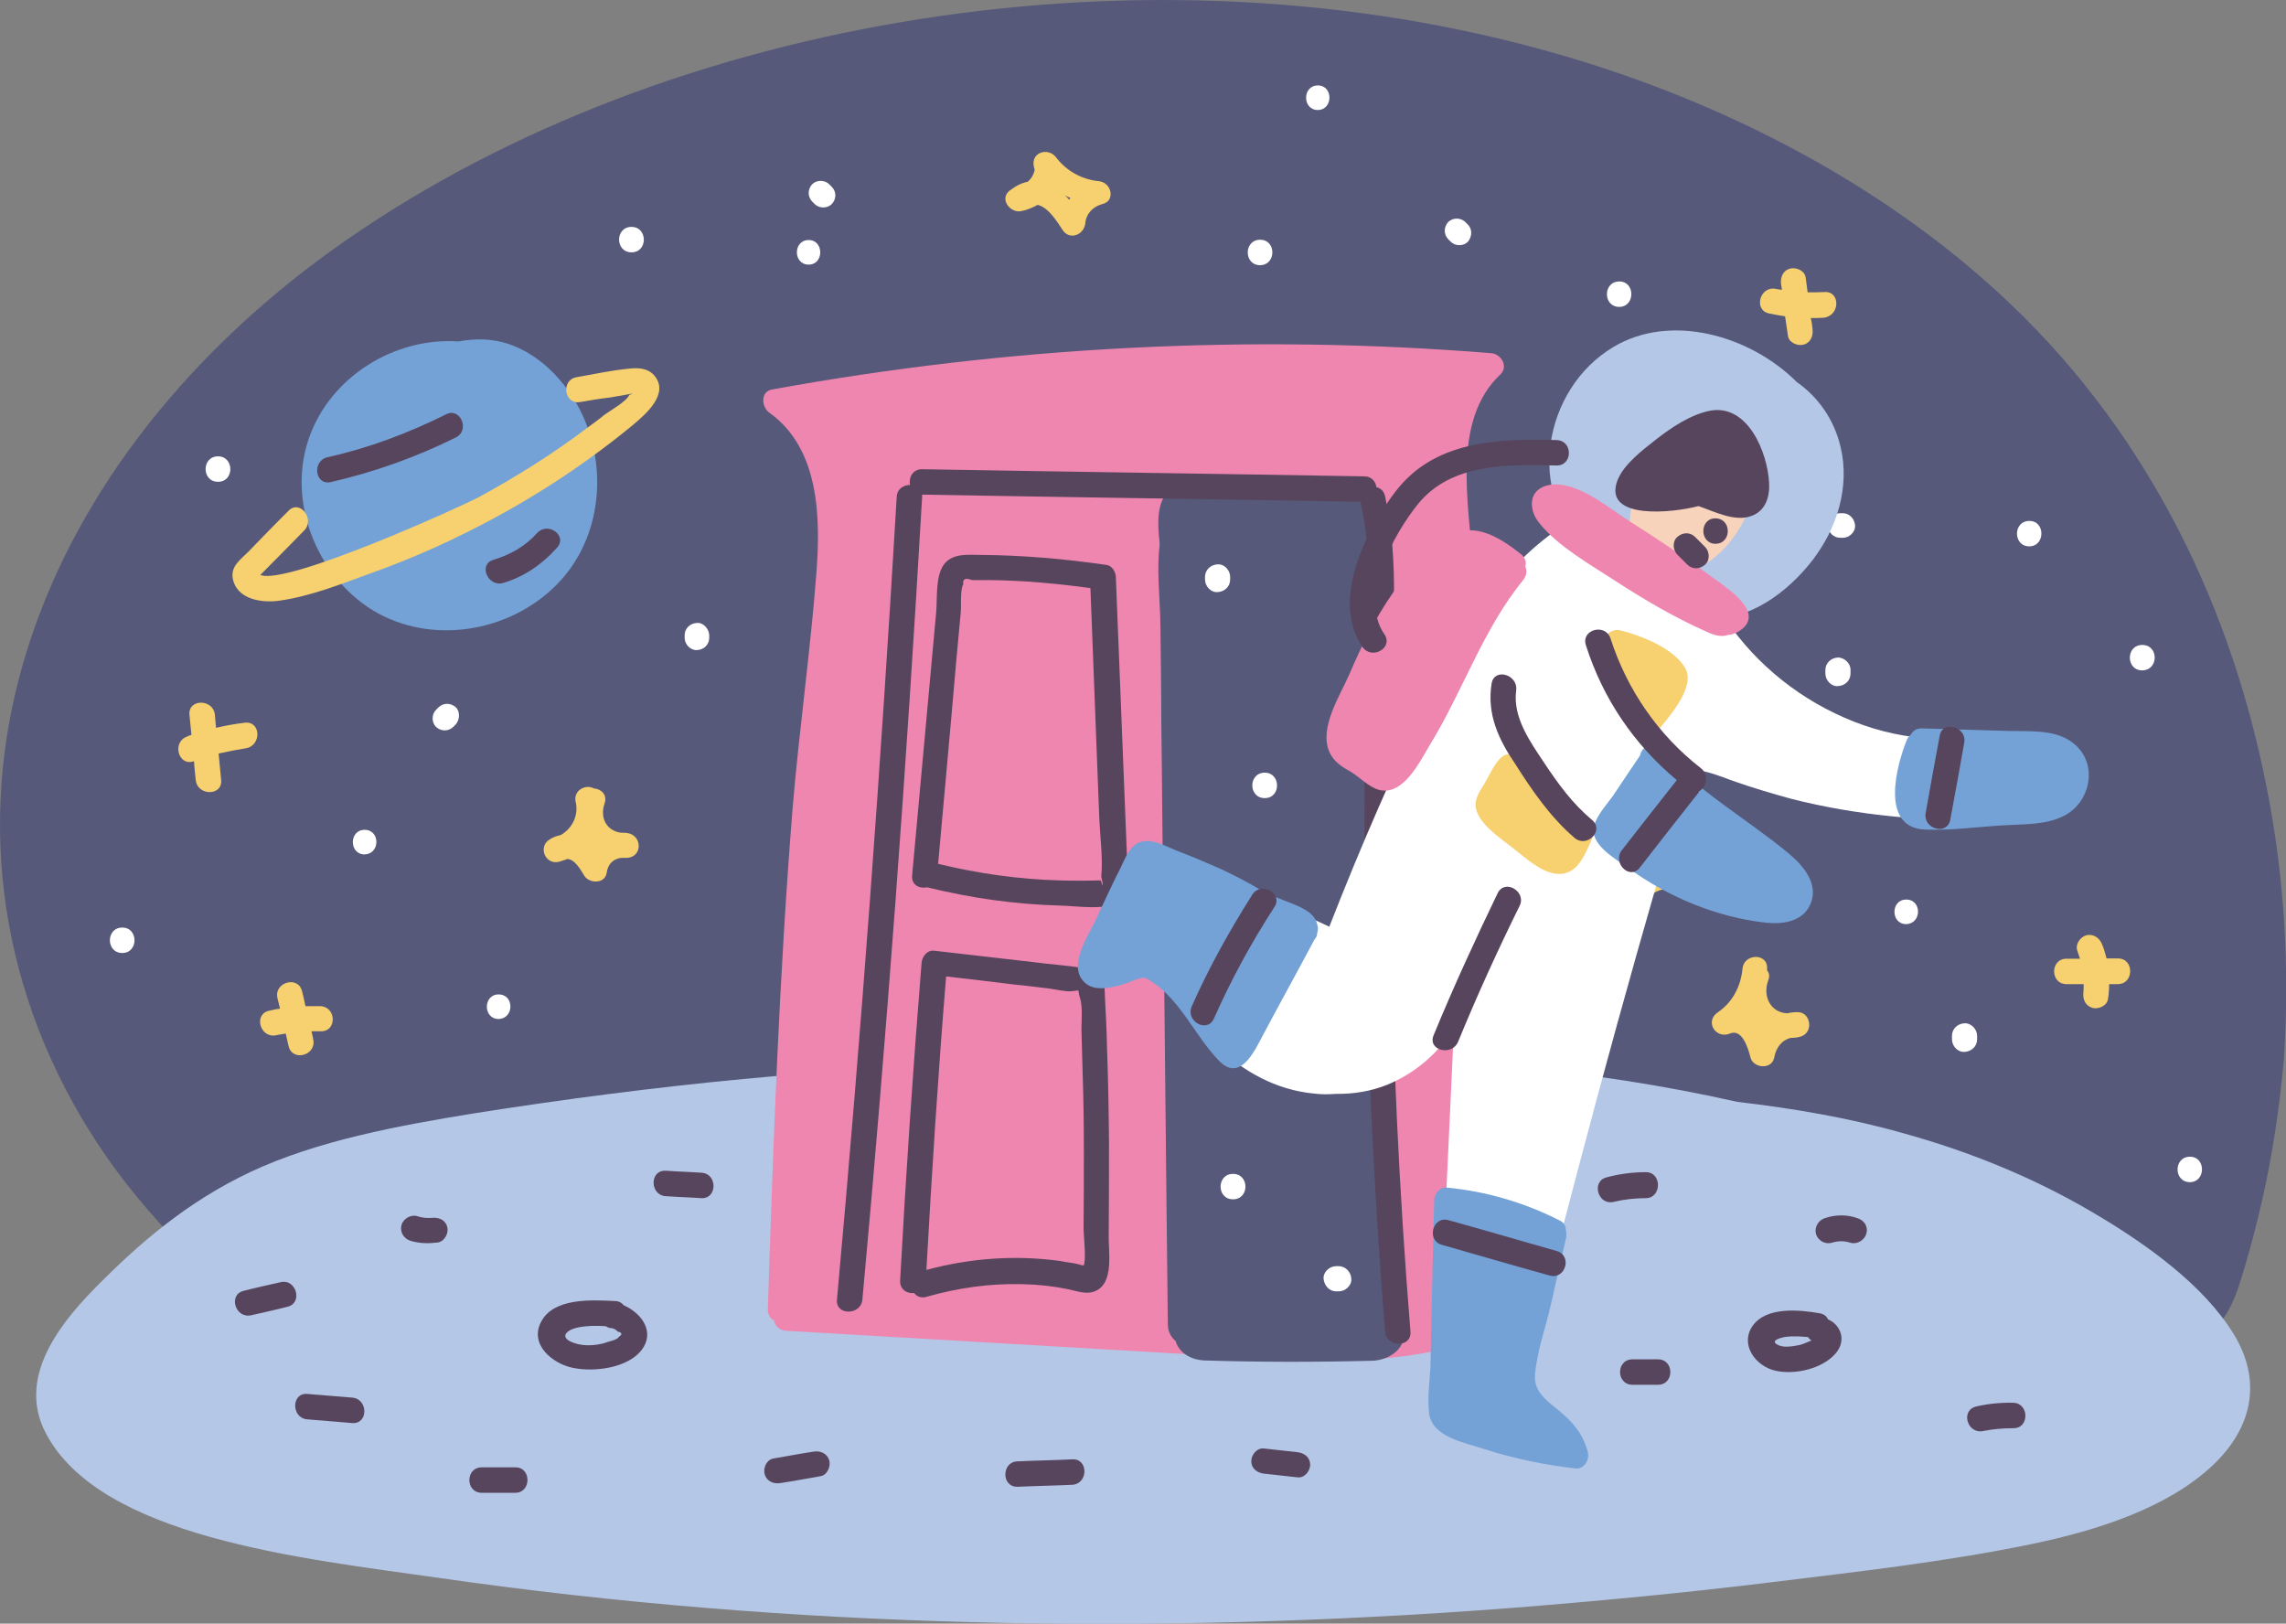 <?xml version="1.0" encoding="utf-8"?>
<!-- Generator: Adobe Illustrator 23.0.2, SVG Export Plug-In . SVG Version: 6.00 Build 0)  -->
<svg version="1.1" id="Capa_1" xmlns="http://www.w3.org/2000/svg" xmlns:xlink="http://www.w3.org/1999/xlink" x="0px" y="0px" viewBox="0 0 800 568.2" style="enable-background:new 0 0 800 568.2;" xml:space="preserve">

<rect x="0" y="0" width="800" height="568.2" fill="#808080" stroke="none"/>

<g>
	<path d="M793.1,274.9c-12-60.6-39.7-121.1-89.6-168.6c-44.9-42.8-105.9-74.4-172.5-91.2C388-21.3,220.7,9.7,111.2,91.2
		C59.1,130.1,21.7,180.8,6.9,236.4c-15.3,57.4-5.2,117.4,30.7,168.9c8.7,12.4,18.9,24,30.1,35.1c1.2,1.2,2.7,1.5,4,1.3
		c0.1,0.7,0.6,1.6,1.8,2.2c29.1,18.7,64.6,27.9,100.5,34.8c40.3,7.7,81,13.6,122,18c83.2,8.7,167.6,10.6,251.3,5.3
		c40.9-2.5,81.7-6.8,122.2-12.5c20.8-3,41.5-6.5,62-10.3c15.6-3,36-4.7,45.6-16.5c4.1-5.2,6-11.2,7.8-17.1
		c2.5-8.3,4.7-16.7,6.6-24.9c3.7-16.2,6.2-32.8,7.7-49.3C801.4,339.3,799.5,306.8,793.1,274.9z" style="fill:#56597A;"/>
	<path d="M781.6,466.7c-10.3-16.7-29.8-31.1-49.9-42.8c-19.6-11.5-41.9-20.8-65.9-27.4c-18.7-5.3-38.1-8.6-57.8-10.9
		c-51.2-11.5-105.6-16.4-159.6-14.2c-62.8-1.8-126,0.3-188.3,6.2c-31.6,3-63,7.1-94.1,12c-27.1,4.4-55,9.6-78.3,20.5
		c-22.3,10.5-39.2,25.2-54.1,40.3c-14.8,14.9-27,32.8-17.7,50.9c18.9,36.6,89.1,44,137.8,50.9c123,17.7,250.4,20.1,375.3,10.5
		c30.5-2.4,60.8-5.3,91-9c30.2-3.7,61.2-7.2,90.7-13.3c24.3-5,47.8-13,63.1-27.1C788.8,499.5,791.5,482.7,781.6,466.7z" style="fill:#B4C7E7;"/>
	<path d="M585.2,302.8c-1.5-0.1-2.8,0-4.1,0.1c-3.8-0.7-6.6-4.3-5.9-8.6c0.4-2.7-1.3-4.6-3.4-5.2
		c-2.2-1.8-5.9-1.6-6.5,1.9c-1,5.9-3.8,10.6-9,13.7c-4,2.5-1.5,9.3,3.2,7.8c3-0.9,6.8,0.6,7.1,4.1c0.4,4.6,6.9,6,8.4,1.2
		c1-3.7,3.7-5.9,7.1-6.6c1.5,0,3,0,4.4-0.3C591.3,310.2,589.7,303.3,585.2,302.8z" style="fill:#F7D06F;"/>
	<path d="M629.1,354.2c-1.2,0-2.5,0.1-3.5,0.4c-5.8-0.1-8.9-5.8-6.8-11.5c0.6-1.5,0.3-2.7-0.4-3.5c0-0.1,0-0.4,0-0.6
		c0.4-5.5-8.1-5.5-8.6,0c-0.6,6.2-3.5,11.8-8.7,15.3c-4.6,3.2-0.7,9.4,4.3,7.4c4.4-1.9,6.5,5.6,7.2,8.4c1,3.8,7.5,4.3,8.3,0
		c0.6-3.5,2.7-6.2,5.9-6.9c1,0,2.2-0.1,3.2-0.4C634.8,361.5,633.8,354.2,629.1,354.2z" style="fill:#F7D06F;"/>
	<path d="M219.4,291.5c-0.7-0.1-1.5-0.1-2.2-0.1c-4.9-0.7-7.4-5.2-5.6-10.3c1-3.1-1.3-5-3.8-5.2
		c-2.8-1.6-7.4,0.7-6.3,4.9c1,4.7-1.3,9.1-5.2,11.4c-1.3,0.3-2.7,0.7-4,1.6c-4.1,2.5-1.5,8.9,3.2,7.8c1-0.3,2.1-0.6,3-1
		c2.7,0.1,4.7,3.8,6,5.9c1.8,2.8,7.2,2.8,7.8-1c0.4-3.2,2.4-5,5.2-5.3c0.7,0,1.5,0,2.2,0C225,299.6,224.7,292.2,219.4,291.5z" style="fill:#F7D06F;"/>
	<path d="M384.5,63.4c-5.9-0.6-11.2-3.5-14.9-8.3c-2.8-3.7-8.9-1.8-7.8,3.2c0.1,0.3,0.1,0.7,0.3,1
		c-0.3,1.8-1.2,3.2-2.4,4.3c-2.2,0.4-4.3,1.5-6.5,3.2c-3.5,3,0.4,7.8,4.1,7.1c2.1-0.4,4-1.2,5.8-2.2c3.7,0.7,7.1,6.2,8.7,8.7
		c2.4,3.8,7.5,1.9,8-2.2c0.3-3.5,2.7-5.9,6-6.8C390.5,70.3,389,63.8,384.5,63.4z M372.7,68.4c0.6,0.3,1.2,0.6,1.9,0.9
		c-0.1,0.1-0.3,0.3-0.4,0.6C373.7,69.3,373.2,68.8,372.7,68.4z" style="fill:#F7D06F;"/>
	<path d="M557.2,349.7c-5.5,0-5.5,8.6,0,8.6C562.7,358.1,562.7,349.7,557.2,349.7z" style="fill:#FFFFFF;"/>
	<path d="M667.1,314.8c-5.5,0-5.5,8.6,0,8.6C672.6,323.2,672.6,314.8,667.1,314.8z" style="fill:#FFFFFF;"/>
	<path d="M644.9,179.6H644c-2.2,0-4.4,1.9-4.3,4.3c0.1,2.4,1.9,4.3,4.3,4.3h0.9c2.2,0,4.4-1.9,4.3-4.3
		C649,181.5,647.2,179.6,644.9,179.6z" style="fill:#FFFFFF;"/>
	<path d="M513.7,78.6c-0.3-0.3-0.6-0.6-0.9-0.9c-1.6-1.6-4.4-1.6-6,0c-1.6,1.8-1.6,4.3,0,6l0.9,0.9c1.6,1.6,4.4,1.6,6,0
		C515.2,82.8,515.3,80.2,513.7,78.6z" style="fill:#FFFFFF;"/>
	<path d="M461.2,29.9c-5.5,0-5.5,8.6,0,8.6C466.6,38.4,466.6,29.9,461.2,29.9z" style="fill:#FFFFFF;"/>
	<path d="M291.1,65.4c-0.3-0.3-0.6-0.6-0.9-0.9c-1.6-1.6-4.4-1.6-6,0c-1.6,1.8-1.6,4.3,0,6c0.3,0.3,0.6,0.6,0.9,0.9
		c1.6,1.6,4.4,1.6,6,0C292.7,69.7,292.8,67.1,291.1,65.4z" style="fill:#FFFFFF;"/>
	<path d="M283,84c-5.5,0-5.5,8.6,0,8.6C288.4,92.6,288.4,84,283,84z" style="fill:#FFFFFF;"/>
	<path d="M159.5,247.5c-1.8-1.6-4.3-1.6-6,0c-0.3,0.3-0.6,0.6-0.9,0.9c-1.6,1.6-1.6,4.4,0,6c1.8,1.6,4.3,1.6,6,0
		l0.9-0.9C160.9,251.9,161.1,249,159.5,247.5z" style="fill:#FFFFFF;"/>
	<path d="M243.9,218c-2.4,0.1-4.3,1.9-4.3,4.3v0.9c0,2.2,1.9,4.4,4.3,4.3c2.4-0.1,4.3-1.9,4.3-4.3v-0.9
		C248.1,220,246.1,217.8,243.9,218z" style="fill:#FFFFFF;"/>
	<path d="M174.5,348c-5.5,0-5.5,8.6,0,8.6C180,356.4,180,348,174.5,348z" style="fill:#FFFFFF;"/>
	<path d="M127.6,290.4c-5.5,0-5.5,8.6,0,8.6C133.1,298.8,133.1,290.4,127.6,290.4z" style="fill:#FFFFFF;"/>
	<path d="M375.3,510.7c-6.3,0.3-12.8,0.4-19.2,0.7c-5.6,0.1-5.8,9,0,8.9c6.3-0.3,12.8-0.4,19.2-0.7
		C380.9,519.2,380.9,510.4,375.3,510.7z" style="fill:#57455D;"/>
	<path d="M639.7,461.7c-0.4-1-1.3-1.8-2.8-2.1c-6.9-1.2-18.6-2.5-23.5,4.3c-4.7,6.6,1,14.3,8,15.8
		c6.8,1.5,16.5-0.7,21.1-6.2C646.3,468.9,644.1,463.6,639.7,461.7z M629.7,470.7c-2.1,0.4-5.2,1-7.2,0.1c-3.7-1.6,0.9-2.8,2.7-3
		c2.5-0.3,5-0.1,7.5,0.1c0.3,0.4,0.7,0.9,1.3,1.2c-0.1,0-0.1,0.1-0.3,0.1C632.2,469.8,631,470.4,629.7,470.7z" style="fill:#57455D;"/>
	<path d="M576,410.2c-4.6,0-9.3,0.6-13.7,1.8c-5.5,1.3-3.2,9.9,2.4,8.6c3.7-0.9,7.5-1.3,11.4-1.3
		C581.6,419.1,581.6,410.2,576,410.2z" style="fill:#57455D;"/>
	<path d="M580.2,475.7h-8.9c-5.8,0-5.8,8.9,0,8.9h8.9C586,484.6,586,475.7,580.2,475.7z" style="fill:#57455D;"/>
	<path d="M650,426.3c-3.5-1.3-7.7-1.3-11.4,0c-2.2,0.7-3.7,3.1-3.1,5.5c0.6,2.2,3.1,3.8,5.5,3.1c2.4-0.7,4.3-0.7,6.6,0
		c2.2,0.7,4.9-0.9,5.5-3.1C653.9,429.3,652.4,427,650,426.3z" style="fill:#57455D;"/>
	<path d="M218.3,456.8c-0.7-0.9-1.8-1.5-3.1-1.5c-8.1-0.4-21.4-1.2-25.8,7.2c-4.3,8,4,14.8,11.2,16.2
		c7.4,1.5,18.9,0.1,23.9-6.2C229.4,466.1,224.5,459.5,218.3,456.8z M216.6,467.8c-0.6,1.2-3.7,1.6-4.7,2.1c-3.4,1-7.5,1.3-10.9,0.1
		c-5.5-1.8-3.1-4.6,1.5-5.5c3.1-0.6,6.3-0.6,9.4-0.4c0.4,0.1,0.7,0.4,1.3,0.6c1.2,0,2.2,0.4,3,1.3
		C217.7,466.3,217.9,467,216.6,467.8z" style="fill:#57455D;"/>
	<path d="M290.2,511.1c-0.7-2.5-3.1-3.5-5.5-3.1c-4.7,0.7-9.3,1.6-14,2.4c-2.4,0.4-3.7,3.2-3.1,5.5
		c0.7,2.5,3.1,3.5,5.5,3.1c4.7-0.7,9.3-1.6,14-2.4C289.4,516.3,290.8,513.3,290.2,511.1z" style="fill:#57455D;"/>
	<path d="M245.5,410.4c-4.1-0.3-8.4-0.4-12.5-0.7c-5.8-0.3-5.6,8.6,0,8.9c4.1,0.3,8.4,0.4,12.5,0.7
		C251.1,419.5,251.1,410.7,245.5,410.4z" style="fill:#57455D;"/>
	<path d="M156.5,429.3c-0.7-2.5-3.1-3.4-5.5-3.1c-1.5,0.1-3.2,0-5-0.6c-2.2-0.7-4.9,0.9-5.5,3.1
		c-0.6,2.4,0.7,4.7,3.1,5.5c3.2,1,6.5,1,9.7,0.6C155.8,434.3,157.1,431.3,156.5,429.3z" style="fill:#57455D;"/>
	<path d="M123.3,489.1c-5.3-0.4-10.5-0.9-15.8-1.3c-5.6-0.4-5.6,8.4,0,8.9c5.3,0.4,10.5,0.9,15.8,1.3
		C128.9,498.4,128.9,489.6,123.3,489.1z" style="fill:#57455D;"/>
	<path d="M704.6,490.9c-4.4-0.1-8.7,0.3-13,1.3c-5.6,1.3-3.2,9.7,2.4,8.6c3.5-0.7,6.9-1,10.6-1
		C710.2,499.9,710.2,491.1,704.6,490.9z" style="fill:#57455D;"/>
	<path d="M454.1,508.2c-4-0.4-7.8-0.9-11.8-1.3c-2.4-0.3-4.4,2.2-4.4,4.4c0,2.7,2.1,4.1,4.4,4.4c4,0.4,7.8,0.9,11.8,1.3
		c2.4,0.3,4.4-2.2,4.4-4.4C458.5,510,456.5,508.5,454.1,508.2z" style="fill:#57455D;"/>
	<path d="M180.4,513.5h-11.8c-5.8,0-5.8,8.9,0,8.9h11.8C186,522.3,186,513.5,180.4,513.5z" style="fill:#57455D;"/>
	<path d="M98.2,448.7c-4.3,1-8.6,1.9-12.8,3c-5.6,1.2-3.2,9.7,2.4,8.6c4.3-1,8.6-1.9,12.8-3
		C106.1,456,103.7,447.4,98.2,448.7z" style="fill:#57455D;"/>
	<path d="M643.2,230.1c-2.4,0.1-4.4,1.9-4.4,4.4v1.2c0,2.4,2.1,4.6,4.4,4.4c2.4-0.1,4.4-1.9,4.4-4.4v-1.2
		C647.7,232.3,645.6,230.1,643.2,230.1z" style="fill:#FFFFFF;"/>
	<path d="M741.2,335.4h-4c-0.4-1.6-0.9-3.4-1.6-5c-0.9-2.2-3-3.7-5.5-3.1c-2.1,0.6-4,3.2-3.1,5.5
		c0.3,0.9,0.6,1.8,0.9,2.7h-4.7c-5.8,0-5.8,8.9,0,8.9h6c0,0.9,0,1.9-0.1,2.8c-0.3,2.4,0.6,4.7,3.1,5.5c2.1,0.6,5.2-0.7,5.5-3.1
		c0.3-1.8,0.4-3.5,0.4-5.2h3.1C746.9,344.3,746.9,335.4,741.2,335.4z" style="fill:#F7D06F;"/>
	<path d="M638.4,102.2c-1.9,0.1-3.8,0.1-5.8,0.1c-0.3-1.8-0.4-3.4-0.7-5.2c-0.3-2.4-3.4-3.7-5.5-3.1
		c-2.5,0.7-3.4,3.1-3.1,5.5l0.3,1.9c-0.7-0.1-1.3-0.1-2.1-0.3c-5.6-1.2-8,7.4-2.4,8.6c1.9,0.4,3.8,0.7,5.6,1l1,6.8
		c0.3,2.4,3.4,3.7,5.5,3.1c2.5-0.7,3.4-3.1,3.1-5.5c-0.1-1.3-0.3-2.5-0.6-3.8c1.5,0,3,0,4.4-0.1
		C644.1,110.6,644.1,101.7,638.4,102.2z" style="fill:#F7D06F;"/>
	<path d="M85.8,252.9c-3.4,0.4-6.8,1-10.2,1.8c-0.1-1.5-0.3-3.1-0.4-4.6c-0.6-5.6-9.4-5.6-8.9,0
		c0.3,2.4,0.4,4.7,0.7,7.1c-0.6,0.1-1,0.3-1.6,0.6c-5.3,1.9-3,10.5,2.4,8.6c0,0,0,0,0.1,0c0.1,2.2,0.4,4.4,0.6,6.6
		c0.6,5.6,9.4,5.6,8.9,0c-0.3-3.1-0.6-6.2-0.9-9.3c3.1-0.7,6.2-1.3,9.3-1.8C91.5,261.2,91.5,252.4,85.8,252.9z" style="fill:#F7D06F;"/>
	<path d="M112.1,352.1c-1.8,0-3.5,0-5.2,0c-0.4-1.8-0.7-3.4-1.2-5.2c-1.3-5.6-9.9-3.2-8.6,2.4c0.3,1.2,0.6,2.4,0.9,3.7
		c-1.3,0.1-2.5,0.4-3.8,0.7c-5.6,1.2-3.2,9.7,2.4,8.6c1.2-0.3,2.4-0.4,3.4-0.6c0.3,1.5,0.7,3,1,4.4c1.3,5.6,9.9,3.2,8.6-2.4
		c-0.1-0.9-0.4-1.8-0.6-2.8c1,0,2.1,0,3.1,0C117.9,361.2,117.9,352.4,112.1,352.1z" style="fill:#F7D06F;"/>
	<path d="M441,83.9c-5.8,0-5.8,8.9,0,8.9C446.7,92.7,446.7,83.9,441,83.9z" style="fill:#FFFFFF;"/>
	<path d="M221,79.4c-5.8,0-5.8,8.9,0,8.9S226.7,79.4,221,79.4z" style="fill:#FFFFFF;"/>
	<path d="M76.3,159.7c-5.8,0-5.8,8.9,0,8.9S82,159.7,76.3,159.7z" style="fill:#FFFFFF;"/>
	<path d="M42.8,324.6c-5.8,0-5.8,8.9,0,8.9C48.5,333.5,48.5,324.6,42.8,324.6z" style="fill:#FFFFFF;"/>
	<path d="M710.2,182.3c-5.8,0-5.8,8.9,0,8.9C715.8,191.1,715.8,182.3,710.2,182.3z" style="fill:#FFFFFF;"/>
	<path d="M749.7,225.7c-5.8,0-5.8,8.9,0,8.9C755.5,234.5,755.5,225.7,749.7,225.7z" style="fill:#FFFFFF;"/>
	<path d="M687.5,358.1c-2.4,0.1-4.4,1.9-4.4,4.4v1.2c0,2.4,2.1,4.6,4.4,4.4c2.4-0.1,4.4-1.9,4.4-4.4v-1.2
		C691.9,360.2,689.9,358,687.5,358.1z" style="fill:#FFFFFF;"/>
	<path d="M766.4,404.8c-5.8,0-5.8,8.9,0,8.9C772,413.6,772,404.8,766.4,404.8z" style="fill:#FFFFFF;"/>
	<path d="M566.7,98.5c-5.8,0-5.8,8.9,0,8.9C572.3,107.3,572.3,98.5,566.7,98.5z" style="fill:#FFFFFF;"/>
	<path d="M576.2,242c-5.8,0-5.8,8.9,0,8.9C581.9,250.9,581.9,242,576.2,242z" style="fill:#FFFFFF;"/>
	<path d="M530.1,456c1.5-0.6,2.7-1.9,2.5-4c-3.8-56.8-7.7-113.6-11.5-170.4c-1.9-28.5-3.8-56.8-5.8-85.3
		c-1.3-20.5-7.2-49.3,9.7-65.2c3-2.8,0.4-7.2-3.1-7.5c-84.1-6.8-168.8-2.4-251.7,12.7c-4.1,0.7-3.8,6-1,8.1
		c17.6,12.5,18,36.7,16.5,56.2c-2.1,27.4-6,54.6-8.3,82c-4.7,58.4-6.8,117.1-8.7,175.7c0,1.9,0.9,3.1,2.1,3.7
		c0.4,1.8,1.8,3.5,4.1,3.7c45.7,2.7,91.6,5.3,137.4,8c39.2,2.2,81.1,7.5,117.9-10.2C533.9,461.7,532.7,457.4,530.1,456z" style="fill:#EF86B0;"/>
	<path d="M201.7,141.1c-6.8-11.7-18.3-21.7-32.3-22.3c-3-0.1-5.9,0.1-8.9,0.7c-22.4-1.6-45,12.4-52.4,33.9
		c-7.7,22.1,2.7,48.1,22.4,60.2c20.2,12.2,47.4,7.8,63.9-8.6C211.2,188.5,213.3,161.3,201.7,141.1z" style="fill:#74A2D6;"/>
	<path d="M228.8,131.2c-2.4-2.5-5.6-2.5-8.7-2.2c-6,0.6-12.2,1.9-18.3,3c-5.6,0.9-4.4,9.7,1.2,8.7
		c3.5-0.6,6.9-1.2,10.5-1.6c1.8-0.3,3.5-0.6,5.2-0.9c3-0.6,3.4-0.6,1.5,0c-0.7,2.1-6.8,5.6-8.6,6.9c-2.2,1.8-4.4,3.4-6.6,5
		c-11.8,8.9-24.3,16.7-37.3,23.8c-5.9,3.2-67.4,31.1-76.6,27.3c5.2-5.2,10.2-10.3,15.3-15.5c4-4-1.5-11.1-5.5-6.9
		c-4.7,4.7-9.3,9.4-14,14.3c-2.7,2.7-6,4.9-5.5,9c1.2,7.7,10.2,9,16.4,8.1c10.8-1.5,21.8-5.9,32-9.6c11.2-4,22.3-8.7,32.9-14
		c20.9-10.3,40.7-23,58.7-37.8C225.9,145,234.6,137.7,228.8,131.2z" style="fill:#F7D06F;"/>
	<path d="M156.1,145c-13.3,6.6-27,11.8-41.5,15c-5.5,1.3-4.4,10,1.2,8.7c15.2-3.5,29.8-8.7,43.7-15.6
		C164.6,150.6,161.1,142.4,156.1,145z" style="fill:#57455D;"/>
	<path d="M187.9,186.6c-4.1,4.6-9.3,7.5-15.2,9.3c-5.5,1.6-1.9,9.7,3.4,8.1c7.4-2.2,13.6-6.5,18.7-12.2
		C198.9,187.6,191.8,182.3,187.9,186.6z" style="fill:#57455D;"/>
	<path d="M479.8,255.9c0.3-0.9,0.6-1.9,0.6-3.1c0.6-13.4,1.2-26.9,1.8-40.3c0.6-12.4,2.2-25.1-0.6-37.2
		c-1-4.6-6.5-7.5-10.9-6.2c-3,0.9-6,1.8-9,2.7c-4-1.5-8.6-2.2-13.3-2.5c-18-1-39.5,2.8-42.3,19.5c-1.6,9.7-0.1,20.4,0,30.1
		c0.1,11.2,0.3,22.4,0.3,33.6c0.3,21.5,0.4,42.9,0.7,64.5c0.6,48.8,1,97.7,1.6,146.5c0,2.4,1,4.3,2.7,5.8c1,3.5,4.6,6.6,10.3,6.8
		c19.5,0.6,38.8,0.6,58.3,0.1c5.9-0.1,11.4-4,11.2-8.9C487.3,396.8,483.6,326.3,479.8,255.9z" style="fill:#56597A;"/>
	<path d="M427.8,168.6c-3.1,0-6,0-9.1,0.4c-4,0.4-8.1,0.6-10.8,4.1c-3.7,4.9-2.5,13.6-1.8,19.2c0.6,4.7,3.7,8.9,8.9,8.9
		c4.3,0,9.4-4.1,8.9-8.9c-0.3-2.1-0.4-4-0.4-6c1.6,0,3.1,0,4.4,0c4.7,0,8.9-4.1,8.9-8.9C436.7,172.5,432.7,168.6,427.8,168.6z" style="fill:#56597A;"/>
	<path d="M486.7,318.2c-0.3-24.5-0.3-48.8,0.1-73.3c0.4-23.6,3.1-47.9-2.1-71.3c-0.4-1.8-1.6-2.8-3-3.1
		c-0.3-1.9-1.6-3.8-4.3-3.8c-51.6-0.9-103.3-1.6-154.8-2.5c-3.2,0-4.7,3-4.1,5.5c-2.2,0-4.6,1.3-4.7,4.3
		c-5.5,93.7-12.4,187.4-20.9,280.8c-0.6,5.6,8.4,5.6,8.9,0c8.6-93.5,15.5-187.1,20.9-280.8c0-0.3,0-0.6,0-0.9c0,0,0,0,0.1,0
		c51.2,0.9,102.2,1.6,153.4,2.5c0,0.1,0,0.3,0,0.4c5.2,23.8,2.1,49.1,1.6,73.3c-0.4,23.9-0.4,47.9,0,71.8
		c0.7,48.4,3.1,96.8,6.9,144.9c0.4,5.6,9.3,5.8,8.9,0C489.6,416.7,487.3,367.4,486.7,318.2z" style="fill:#57455D;"/>
	<path d="M394.5,302.5c-1.3-33.5-2.7-67-4-100.5c0-1.8-1.3-4-3.2-4.3c-14.6-2.1-29.2-3.4-44-3.5c-4.4,0-9.6-0.7-12.7,3
		c-3.4,4.1-2.5,12.2-3,17.3c-2.8,30.7-5.6,61.2-8.4,91.9c-0.3,3.4,2.7,4.7,5.3,4.1c0.1,0,0.1,0.1,0.3,0.1
		c15.2,3.7,30.5,5.9,46.2,6.3c5.6,0.1,15.3,1.8,20.5-1.2C396.3,313.3,394.6,306.9,394.5,302.5z M385.2,308.1c-1.9,0-3.8,0.1-5.8,0.1
		c-2.8,0-5.8,0-8.6-0.1c-14.3-0.4-28.5-2.4-42.5-5.8c2.1-23.5,4.3-47.1,6.3-70.5c0.6-5.8,1-11.5,1.6-17.3c0.3-2.5-0.3-8,0.9-10
		c-0.3-1.9,0.7-2.4,3-1.5c1.9,0,3.8,0,5.8,0c12,0.1,23.9,1.2,35.7,2.8c1,26.9,2.1,53.7,3.1,80.6c0.3,6.5,1.3,13.9,0.7,20.4
		C386.2,310.3,386.1,310.8,385.2,308.1z" style="fill:#57455D;"/>
	<path d="M388,432.2c0.1-10.9,0.1-22,0.1-32.9c-0.1-10.9-0.3-22-0.7-32.9c-0.1-5.8-0.4-11.5-0.7-17.1
		c-0.1-2.7,0-5.6-1.8-7.8c-1.5-1.9-3.5-2.2-5.8-2.7c-5.6-1-11.7-1.3-17.4-2.1c-11.7-1.3-23.2-2.7-34.8-4c-2.5-0.3-4.3,2.2-4.4,4.4
		c-3,37-5.5,74.1-7.5,111.1c-0.1,3.1,2.5,4.6,4.9,4.3c0.9,1.2,2.5,1.9,4.4,1.3c10.9-3.1,22.1-4.7,33.5-4.4
		c5.5,0.1,10.9,0.7,16.2,1.8c2.8,0.6,6.2,1.9,9.1,0.7C390.1,449.2,387.8,437.8,388,432.2z M379.3,442.8c-0.3,0-0.9,0-1.6-0.3
		c-2.1-0.6-4.4-0.7-6.6-1.2c-15.8-2.2-31.6-1-46.9,3.1c1.9-34.2,4.1-68.5,6.9-102.7c7.8,0.9,15.6,1.8,23.5,2.8c4.3,0.4,8.7,1,13,1.5
		c2.1,0.3,5,1,7.2,0.9c3.7-0.3,2.1-1,3.1,2.2c1.2,3.5,0.4,9,0.6,12.8c0.1,4.7,0.3,9.6,0.4,14.3c0.3,9,0.4,18.1,0.4,27.1
		c0,8.6,0,17.1-0.1,25.8C379.1,431.9,380.2,439.9,379.3,442.8z" style="fill:#57455D;"/>
	<path d="M397.7,319.8c-0.7-0.1-1.5-0.3-2.2-0.3c-0.9-0.4-1.9-0.6-3.2-0.1c-2.5,0.9-4.3,2.5-5.5,4.6
		c-1,1.5-1.6,3.2-1.6,5.2c0,1,0.3,1.9,0.7,2.5c0.1,0.7,0.4,1.5,0.7,2.2c3.2,6.3,11.5,6.2,15.6,0.9
		C406.4,329.5,404.7,321.4,397.7,319.8z M395.4,329.2c-0.1,0.1-1,0.7-0.4,0.4c-0.1,0-0.1,0.1-0.3,0.1v-0.1c0-0.1-0.1-0.3-0.1-0.4
		v-0.1c0-0.3,0-0.3,0-0.4c0.1,0,0.1-0.1,0.3-0.1c0,0,0.1,0,0.4-0.1c0.1,0,0.1,0,0.1,0c0.1,0,0.3,0,0.4,0l0,0c0,0,0,0,0,0.1
		C395.8,328.5,395.4,329.1,395.4,329.2z" style="fill:#F7D06F;"/>
	<g>
		<path d="M387,342.4c5.3-1.6,10-4,14.3-7.2c13.7,21.4,31.4,44.9,58.6,47.5c2.5,0.3,5,0.3,7.5,0.1
			c6.2,0.1,12.4-0.9,18.1-3.2c9.7-4,17.6-10.9,23.3-19.5l-4.1,88.4c-0.4,9.7-0.9,19.3-1.3,29.1c-0.3,6.2-3,16.4,1,21.7
			c3.5,4.7,12.1,5,17.3,6.3c9,2.1,17.9,4.3,26.9,6.3c4,0.9,8-4.4,4.3-7.4c-3.5-2.8-6.9-5.6-10.5-8.4c-2.4-1.9-8.4-5.3-9.6-7.8
			c-1.3-3.1,1.6-9.9,2.5-13.1c1-4.1,2.1-8.4,3.1-12.5c4.4-17.7,9-35.3,13.7-53c9-34.2,18.4-68.2,28.2-102.2c9.4,4,17.6,10.8,27.6,13
			c7.4,1.6,19.3,1.3,22.7-6.9c4-9.7-8.4-16.2-14.8-20.7c-9.9-6.8-19.8-13.6-29.5-20.5c2.7-6.9,17-0.1,21.1,1.2
			c6.3,2.2,12.8,4.1,19.3,5.9c11.7,3,23.6,5,35.7,6.2c11.7,1.2,23.3,1.5,35,0.9c8-0.4,18.7,0,25.7-4.9c5.8-4,7.1-11.2,3.2-17.1
			c-4.7-7.4-13.4-8.4-21.4-7.4c-19.6,2.5-37.5,2.7-56.2-4.7c-18-7.1-33.8-19.5-44.7-35.6c-0.4-0.7-1.2-1.2-1.8-1.6
			c0.4-1.3,0.3-3-1-4.3c-5.6-5.3-33.2-32-46.5-28.6c-1.2-1-3-1.3-4.7-0.3c-22.9,13.6-37,36.6-48.7,59.9
			c-13.3,26.9-25.2,54.4-36.1,82.3c-20.7-9.6-41.2-19.2-61.8-28.8c-2.1-1-4.9-0.7-6,1.6c-6.6,12.7-12,25.8-15.9,39.5
			C380.6,340,383.7,343.4,387,342.4z" style="fill:#FFFFFF;"/>
		<path d="M555.9,192.5c6.5,5.6,14.2,9.9,21.4,14.6c6.2,4.1,12.2,8.4,19.9,9.1c14.6,1.5,28.3-8.9,36.9-19.9
			c8.7-11.2,13.4-25.8,10-40c-2.2-9.3-7.7-17.3-15.3-22.6c-16.4-16.4-44.3-24.3-64.3-12.2C540.1,136.1,533.5,173.1,555.9,192.5z" style="fill:#B4C7E7;"/>
		<path d="M580.5,199.1c13,5.2,25.2-7.1,30.2-17.9c3.2-6.9,6.2-25.2-1.9-30.7c-0.7-0.7-1.6-1.3-3-1.5
			c-14.2-1.5-26.3,9.7-32.5,21.7C568.4,180.2,568.9,194.5,580.5,199.1z" style="fill:#F7D3BC;"/>
		<path d="M542.2,169.7c9.7-1.6,20.7,8.1,28.2,12.8c10.3,6.5,20.4,13.3,30.2,20.5c4.7,3.4,17.6,12,7.8,18
			c-1.2,0.7-2.5,1.2-3.7,1.2c-2.8,1-5.8-0.3-8.3-1.5c-10.9-4.9-21.4-11.1-31.4-17.6c-8.6-5.6-19.6-11.8-26.1-19.8
			C534.8,178.6,534.6,171.1,542.2,169.7z" style="fill:#EF86B0;"/>
		<path d="M594.4,177.1c5.5,1.9,12.7,5.6,18.4,3.5c5.2-1.8,6.6-6.9,6.3-11.8c-0.6-10.5-7.4-27.4-20.5-25.1
			c-6.9,1.3-13.7,5.9-19.2,10.2c-4.7,3.7-11.2,8.6-13.4,14.3C560.9,182.1,585.4,179.5,594.4,177.1z" style="fill:#57455D;"/>
		<path d="M600.3,181.4c5.8,0,5.8,8.9,0,8.9C594.7,190.2,594.7,181.4,600.3,181.4z" style="fill:#57455D;"/>
		<path d="M587,187.9c1.8-1.6,4.4-1.8,6.2,0c1.2,1.2,2.4,2.4,3.5,3.5c1.6,1.6,1.8,4.7,0,6.2c-1.8,1.6-4.4,1.8-6.2,0
			c-1.2-1.2-2.4-2.4-3.5-3.5C585.4,192.5,585.2,189.4,587,187.9z" style="fill:#57455D;"/>
		<path d="M569.6,303.6c13.9,10.2,31.1,17.4,48.4,19.3c5.9,0.6,12.7-0.3,15.5-6.3c3.2-7.1-2.4-13.7-7.5-17.9
			c-14.9-12.4-32.2-21.8-44.9-36.7c-2.7-3.1-6.6-0.7-7.2,2.5l-0.1,0.1c-3,4.4-6,8.9-9,13.4c-2.1,3.1-6,7.2-6.9,10.9
			C556,295.4,565.3,300.5,569.6,303.6z" style="fill:#74A2D6;"/>
		<path d="M673.5,290.3c9.3,0.4,18.9-1,28-1.5c6.6-0.4,14-0.1,20.2-3c10.2-4.7,13.1-19.3,3.1-26.3
			c-6.2-4.3-14.6-3.5-21.8-3.7c-10.2-0.3-20.4-0.6-30.5-0.9c-1.9,0-3.1,0.9-3.8,2.2c-0.4,0.4-1,0.9-1.3,1.6
			C663.7,267.7,657.8,289.5,673.5,290.3z" style="fill:#74A2D6;"/>
		<path d="M500.1,494.5c1,8.4,12.4,10.3,19,12.5c10.5,3.4,21.2,5.6,32.3,6.9c3,0.3,4.9-3.1,4.3-5.6
			c-1.3-5.2-4.1-9.3-8-12.8c-4.7-4.4-11.2-7.5-10.5-14.6c0.7-8.1,3.8-16.7,5.6-24.6c1.8-7.8,3.5-15.5,5.3-23.3
			c0.1-0.9,0.1-1.6-0.1-2.4c0-1.3-0.6-2.8-2.2-3.5c-12.4-6.3-25.7-10.2-39.5-11.5c-2.4-0.3-4.4,2.2-4.4,4.4
			c-0.3,12.7-0.6,25.4-0.9,37.9c-0.1,6.8-0.3,13.6-0.4,20.5C500.3,483.4,499.5,489.1,500.1,494.5z" style="fill:#74A2D6;"/>
		<path d="M379.9,344.1c3,2.5,7.2,1.8,10.8,1c2.2-0.4,4.1-1.3,6.3-2.1c3.5-1.2,3.5-1.2,6.3,0.7
			c9.9,6.5,15.2,19.2,23.2,27.4c7.4,7.8,12.4-3,15.5-8.9c5.9-11.1,12-22.1,17.9-33.2c0.4-0.6,0.9-1.2,1-1.8c0-0.1,0-0.3,0-0.4
			c0.4-1.2,0.4-2.2,0.1-3.2c-0.9-4.7-6.9-6.6-11.4-8.4c-2.2-0.9-4.6-1.8-6.8-2.7c-0.1-0.1-0.3-0.1-0.4-0.3c-5-3.1-10.2-5.8-15.6-8.3
			c-5-2.2-10-4.3-15-6.2c-3.7-1.5-8.6-4.4-12.8-3c-3.8,1.3-5.3,5.9-6.9,9.1c-3,5.9-5.8,12-8.6,18
			C380.8,327.6,373.2,338.5,379.9,344.1z" style="fill:#74A2D6;"/>
		<path d="M573.3,254.6c0.9,1.2,2.1,1.6,3.1,1.5c1.5,0.6,3.1,0.4,4.4-1.2c3.8-4.7,12.7-14.8,8.9-21.2
			c-4.1-6.9-15.2-11.2-22.6-13.1c-2.2-0.6-5,0.7-5.5,3.1C559.3,235.8,565.8,245.6,573.3,254.6z" style="fill:#F7D06F;"/>
		<path d="M516.4,282.2c0.6,5.8,8.6,11.1,12.7,14.3c4.6,3.5,11.1,9.9,17.4,9.3c5.9-0.6,8.1-6.8,10.3-11.4
			c0.9-2.1,0.3-4-0.9-5.3c-0.1-0.1-0.1-0.1-0.3-0.3c-4.6-5-9.1-9.7-14-14.5c-3.5-3.4-7.5-8.3-12.2-10.2c-1.5-0.6-3.2,0.1-4.3,1.2
			c-2.2,2.2-3.7,5.6-5.3,8.4C518.3,276.3,516.1,279.1,516.4,282.2z" style="fill:#F7D06F;"/>
		<path d="M465.2,263.1c1.5,3.4,4.3,5.2,7.4,6.9c3.2,1.9,6.5,5.6,10.3,6.5c8.3,1.8,14-10,17.3-15.5
			c11.7-19,18.7-40.7,32.9-58.1c1.2-1.5,1.3-3.2,0.7-4.7c0.4-1.3,0.1-2.8-1.3-4.1c-7.1-5.6-15.8-11.5-25.1-6.9
			c-8.3,4.1-14.8,12.8-19.9,20.2c-6.2,8.9-11.1,18.7-15.3,28.6C468.8,243.7,461.6,254.7,465.2,263.1z" style="fill:#EF86B0;"/>
		<path d="M488.3,172.1c13.6-17.9,35.6-18.6,56.4-18.1c5.8,0.1,5.8,9,0,8.9c-17-0.4-36.7-0.9-48.4,13.4
			c-8.7,10.8-20.8,32.8-11.8,45.7c3.2,4.7-4.4,9.1-7.7,4.4C465.7,210.3,477.8,185.8,488.3,172.1z" style="fill:#57455D;"/>
		<path d="M555,225.8c-1.8-5.5,6.8-7.8,8.6-2.4c5.8,18,16.7,33.8,31.6,45.4c3.1,2.4,1.9,6.8-0.6,8.1
			c-0.1,0.4-0.3,0.7-0.6,1c-6.8,8.6-13.6,17.3-20.2,25.8c-3.5,4.4-9.7-1.8-6.2-6.2c6.3-8.1,12.8-16.4,19.2-24.5
			C571.8,260.5,560.9,244.4,555,225.8z" style="fill:#57455D;"/>
		<path d="M522,239.2c0.9-5.6,9.3-3.2,8.6,2.4c-1.3,9.4,4.9,18,9.9,25.5c4.9,7.4,9.9,14.2,16.7,19.9
			c4.3,3.7-1.9,9.9-6.2,6.2c-8.4-7.2-14.8-16.5-20.7-25.8C524.3,258.6,520.3,249.8,522,239.2z" style="fill:#57455D;"/>
		<path d="M673.9,284.5c1.6-9,3.2-18,4.9-27c1-5.6,9.6-3.2,8.6,2.4c-1.6,9-3.2,18-4.9,27
			C681.4,292.5,672.9,290.1,673.9,284.5z" style="fill:#57455D;"/>
		<path d="M506.9,427c12.7,3.5,25.2,7.2,37.9,10.8c5.5,1.6,3.1,10-2.4,8.6c-12.7-3.5-25.2-7.2-37.9-10.8
			C499.1,434,501.4,425.4,506.9,427z" style="fill:#57455D;"/>
		<path d="M417.1,352.1c6-13.6,13.3-26.6,21.2-39.1c3.1-4.7,10.8-0.3,7.7,4.4c-8.1,12.5-15.2,25.5-21.2,39.1
			C422.4,361.7,414.7,357.3,417.1,352.1z" style="fill:#57455D;"/>
		<path d="M501.7,362.3c6.9-16.8,14.5-33.3,22.4-49.7c2.5-5.2,10.2-0.6,7.7,4.4c-7.7,15.6-14.9,31.4-21.5,47.5
			C508.1,369.8,499.5,367.6,501.7,362.3z" style="fill:#57455D;"/>
	</g>
	<path d="M426.1,197.5c-2.4,0.1-4.4,1.9-4.4,4.4v0.9c0,2.4,2.1,4.6,4.4,4.4c2.4-0.1,4.4-1.9,4.4-4.4v-0.9
		C430.5,199.5,428.4,197.3,426.1,197.5z" style="fill:#FFFFFF;"/>
	<path d="M442.6,270.4c-5.8,0-5.8,8.9,0,8.9S448.3,270.4,442.6,270.4z" style="fill:#FFFFFF;"/>
	<path d="M431.5,410.8c-5.8,0-5.8,8.9,0,8.9C437.3,419.7,437.3,410.8,431.5,410.8z" style="fill:#FFFFFF;"/>
	<path d="M468.5,443.1h-0.9c-2.4,0-4.6,2.1-4.4,4.4s1.9,4.4,4.4,4.4h0.9c2.4,0,4.6-2.1,4.4-4.4
		C472.8,445.2,470.9,443.1,468.5,443.1z" style="fill:#FFFFFF;"/>
</g>
</svg>
